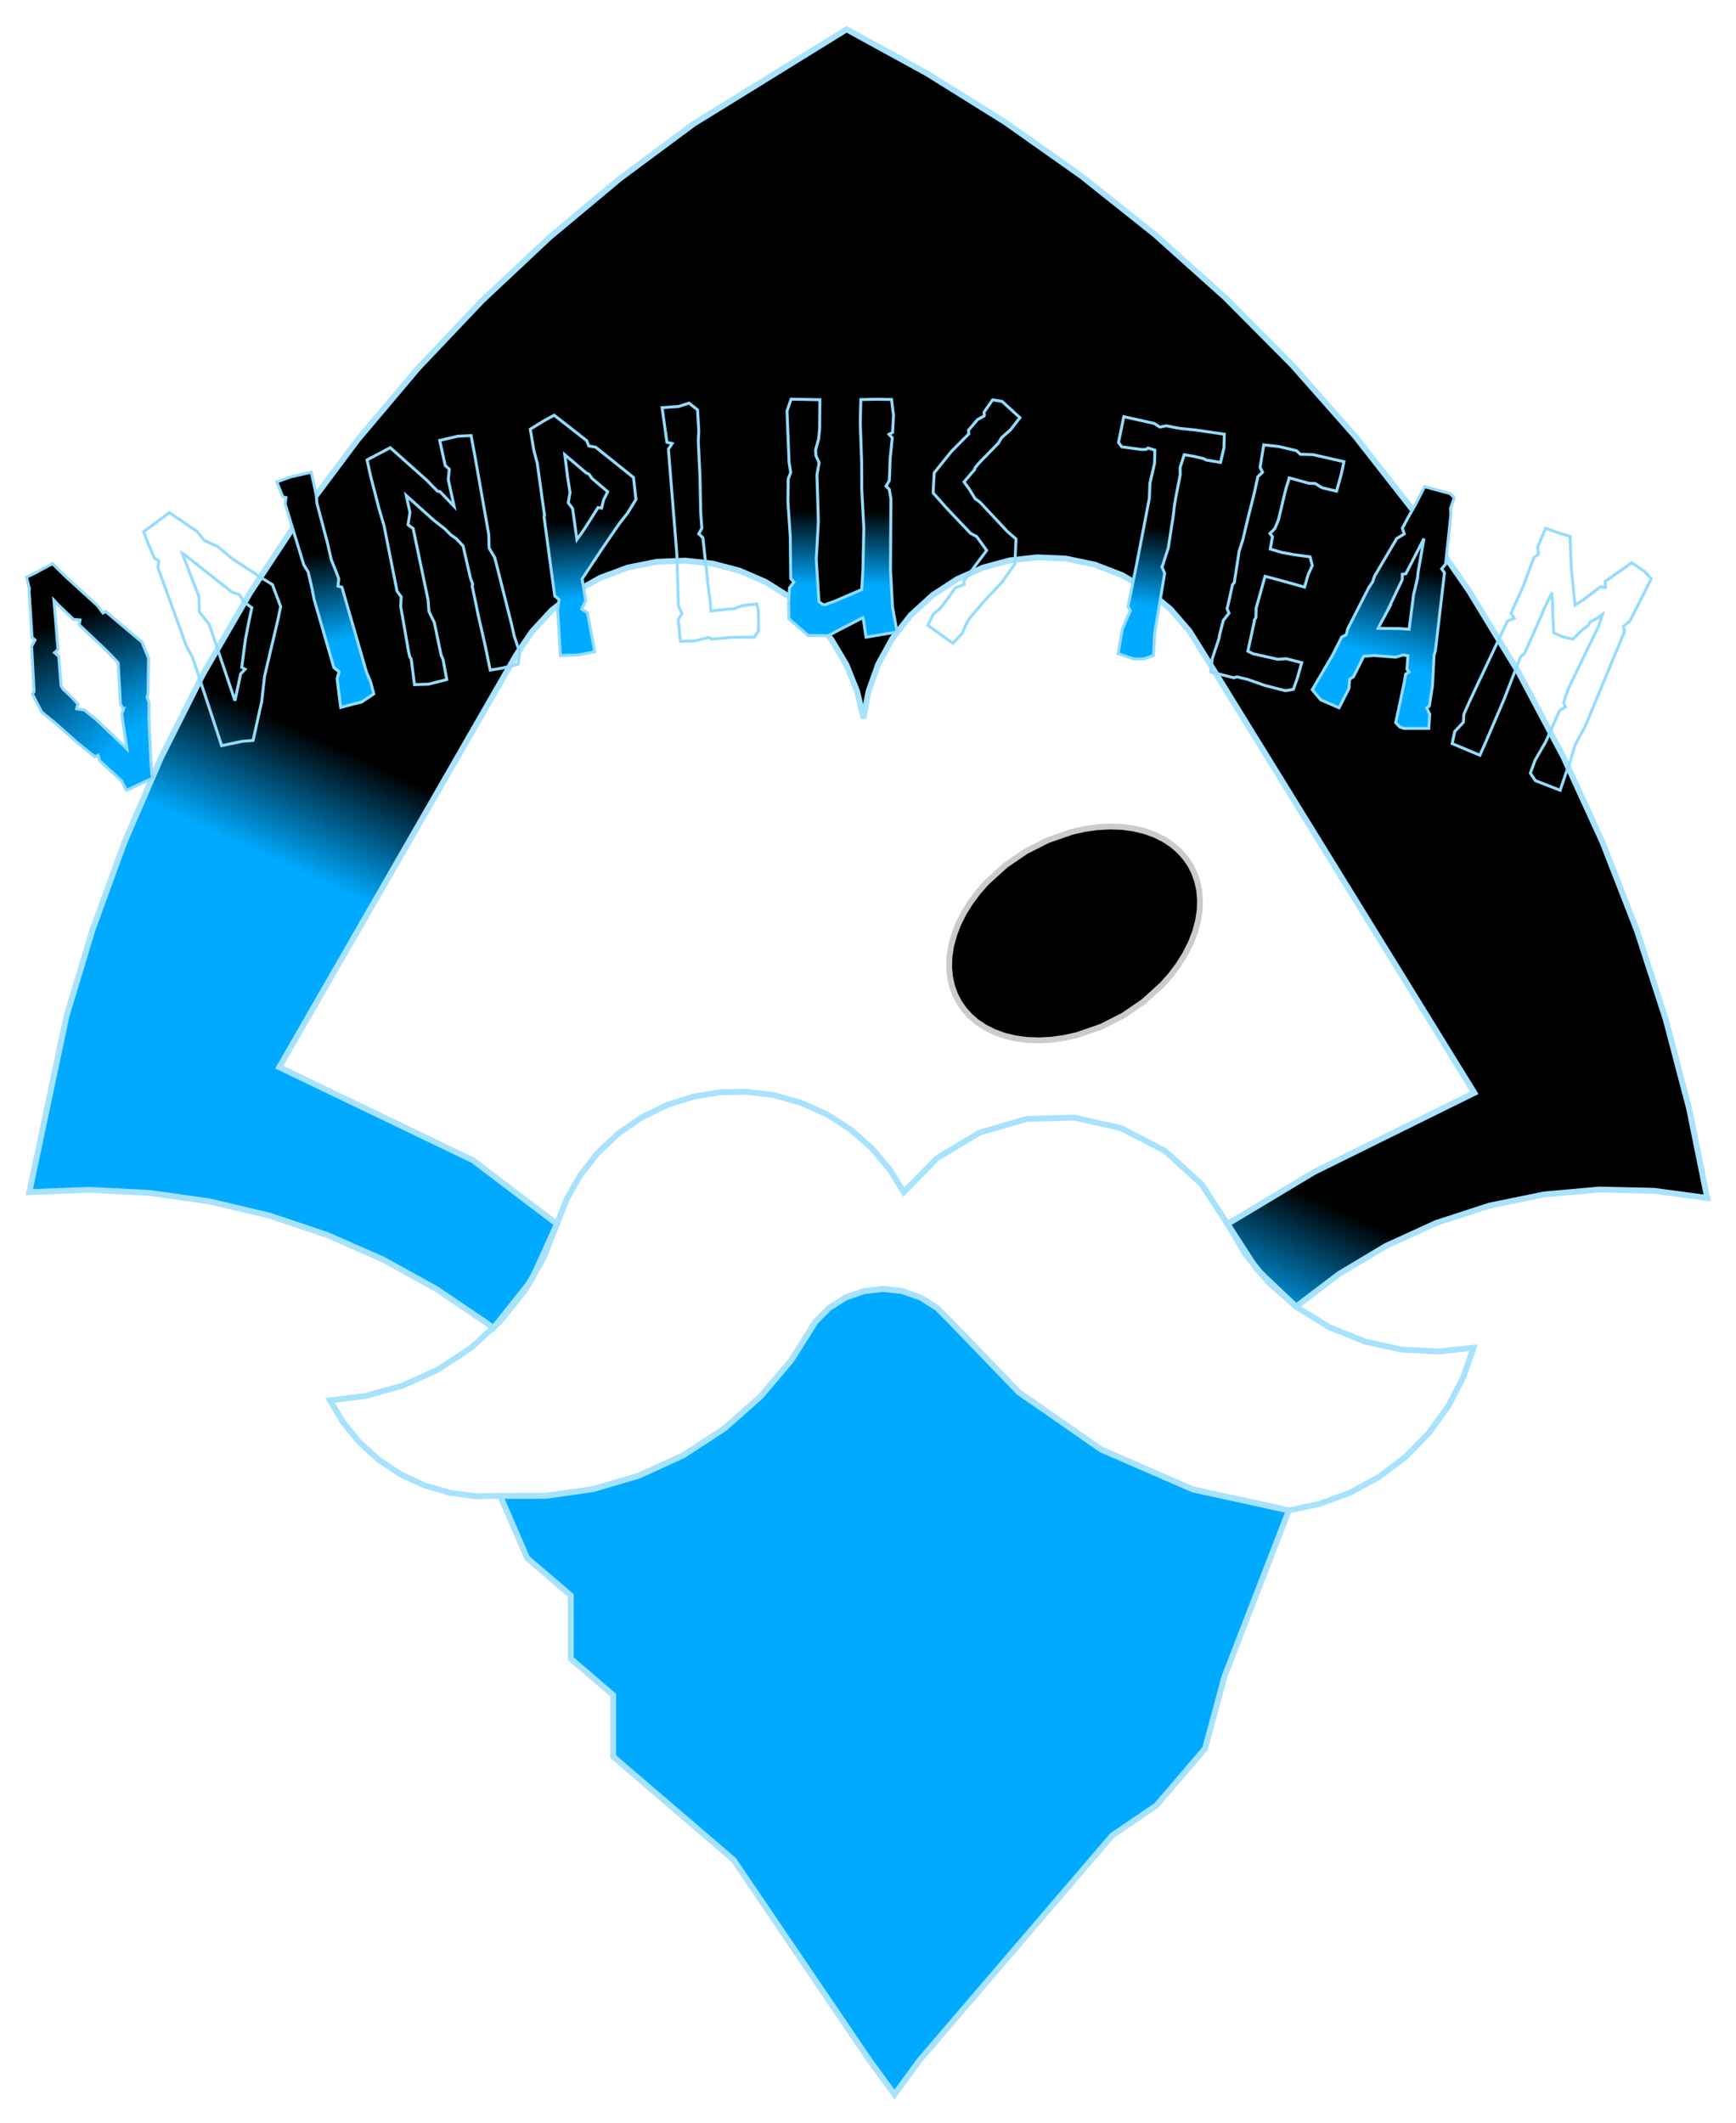 <?xml version="1.0" encoding="UTF-8" standalone="no"?>
<svg
   xmlns:dc="http://purl.org/dc/elements/1.1/"
   xmlns:cc="http://creativecommons.org/ns#"
   xmlns:rdf="http://www.w3.org/1999/02/22-rdf-syntax-ns#"
   xmlns:svg="http://www.w3.org/2000/svg"
   xmlns="http://www.w3.org/2000/svg"
   xmlns:xlink="http://www.w3.org/1999/xlink"
   xmlns:sodipodi="http://sodipodi.sourceforge.net/DTD/sodipodi-0.dtd"
   xmlns:inkscape="http://www.inkscape.org/namespaces/inkscape"
   version="1.0"
   x="0px"
   y="0px"
   width="592px"
   height="724px"
   viewBox="0 0 592 724"
   id="svg849"
   sodipodi:docname="OdinPlusTeam.svg"
   inkscape:version="1.0.1 (3bc2e813f5, 2020-09-07)">
  <defs
     id="defs853">
    <linearGradient
       inkscape:collect="always"
       id="linearGradient1424">
      <stop
         style="stop-color:#000000;stop-opacity:1;"
         offset="0"
         id="stop1420" />
      <stop
         style="stop-color:#00abff;stop-opacity:1"
         offset="1"
         id="stop1422" />
    </linearGradient>
    <linearGradient
       inkscape:collect="always"
       id="linearGradient1072">
      <stop
         style="stop-color:#00abff;stop-opacity:1"
         offset="0"
         id="stop1068" />
      <stop
         style="stop-color:#00abff;stop-opacity:1"
         offset="0.651"
         id="stop1391" />
      <stop
         style="stop-color:#000000;stop-opacity:1"
         offset="0.87"
         id="stop1393" />
      <stop
         style="stop-color:#000000;stop-opacity:1"
         offset="1"
         id="stop1070" />
    </linearGradient>
    <radialGradient
       inkscape:collect="always"
       xlink:href="#linearGradient1072"
       id="radialGradient1389"
       cx="285.217"
       cy="507.362"
       fx="285.217"
       fy="507.362"
       r="285.425"
       gradientTransform="matrix(1.37,0.002,-5.6986285e-4,0.412,-105.696,66.815)"
       gradientUnits="userSpaceOnUse" />
    <linearGradient
       inkscape:collect="always"
       xlink:href="#linearGradient1424"
       id="linearGradient1426"
       x1="458.51"
       y1="413.025"
       x2="439.899"
       y2="453.38"
       gradientUnits="userSpaceOnUse" />
    <linearGradient
       inkscape:collect="always"
       xlink:href="#linearGradient1424"
       id="linearGradient1428"
       x1="458.51"
       y1="413.025"
       x2="439.899"
       y2="453.38"
       gradientUnits="userSpaceOnUse" />
  </defs>
  <sodipodi:namedview
     pagecolor="#ffffff"
     bordercolor="#666666"
     borderopacity="1"
     objecttolerance="10"
     gridtolerance="10"
     guidetolerance="10"
     inkscape:pageopacity="0"
     inkscape:pageshadow="2"
     inkscape:window-width="1920"
     inkscape:window-height="986"
     id="namedview851"
     showgrid="false"
     inkscape:zoom="1.9127176"
     inkscape:cx="250.79711"
     inkscape:cy="281.46498"
     inkscape:window-x="-11"
     inkscape:window-y="-11"
     inkscape:window-maximized="1"
     inkscape:current-layer="layer1" />
  <g
     id="blender_frame_1"
     style="fill-opacity:1;fill:url(#linearGradient1426);stroke:#a7e2ff;stroke-opacity:1">
    <g
       id="blender_object_GPencil.003"
       style="fill-opacity:1;fill:url(#linearGradient1426);stroke:#a7e2ff;stroke-opacity:1">
      <!--Layer: GP_Layer-->
      <g
         id="GP_Layer"
         style="fill-opacity:1;fill:url(#linearGradient1426);stroke:#a7e2ff;stroke-opacity:1">
        <polygon
           stroke="#CBCBCB"
           stroke-opacity="1"
           fill="none"
           stroke-linecap="round"
           stroke-width="2"
           points="22.655,346.536 31.646,316.721 42.422,287.223 54.971,258.201 69.259,229.814 85.236,202.215 102.832,175.553 121.96,149.969 142.518,125.59 164.39,102.533 187.447,80.898 211.553,60.769 236.563,42.213 288.699,10 315.994,24.954 342.71,41.618 368.693,59.964 393.787,79.946 417.843,101.498 440.717,124.536 462.274,148.961 482.393,174.656 500.964,201.49 517.896,229.322 533.113,258 546.56,287.366 558.199,317.258 568.013,347.512 576.004,377.969 582.189,408.472 564.027,406.039 545.361,405.609 526.528,407.287 507.885,411.102 489.793,417 472.591,424.849 456.577,434.447 441.99,445.537 428.61,432.841 418.61,417.343 448.182,399.6 502.774,372.633 410.561,223.071 405.578,215.114 399.188,207.745 391.505,201.324 382.764,196.168 373.297,192.513 363.494,190.474 353.75,190.035 344.419,191.066 335.352,193.499 326.435,197.452 318.045,202.917 310.555,209.765 304.288,217.746 299.467,226.522 296.194,235.71 294.447,244.934 292.3,235.786 288.681,226.746 283.589,218.163 277.134,210.39 269.531,203.735 261.084,198.421 252.141,194.569 243.052,192.185 233.711,191.162 223.982,191.562 214.193,193.503 204.714,197.001 195.905,201.952 188.081,208.146 181.47,215.295 176.194,223.071 95.254,363.886 161.338,395.657 189.924,417.343 181.283,436.443 168.272,452.88 165.622,450.91 148.748,439.492 130.7,429.509 111.667,421.129 91.868,414.489 71.546,409.68 50.957,406.753 30.358,405.708 10,406.5 16.328,376.518 22.529,347.136"
           id="polygon833"
           style="fill-opacity:1;fill:url(#linearGradient1426);stroke:#a7e2ff;stroke-opacity:1" />
        <polygon
           stroke="#CBCBCB"
           stroke-opacity="1"
           fill="none"
           stroke-linecap="round"
           stroke-width="2"
           points="185.342,428.972 189.924,417.343 193.241,408.876 197.885,400.709 203.813,393.15 210.887,386.488 218.883,380.968 227.517,376.756 236.475,373.926 245.45,372.457 254.541,372.269 263.865,373.424 273.121,375.996 281.988,379.97 290.154,385.235 297.358,391.591 303.41,398.777 308.21,406.5 319.598,394.87 334.014,386.205 350.169,381.522 366.44,381.076 382.313,384.679 397.248,392.416 409.703,403.719 418.61,417.343 424.696,427.698 432.648,437.341 442.328,445.788 453.433,452.602 465.524,457.459 478.076,460.198 490.558,460.837 502.5,459.552 498.982,469.643 493.904,479.44 487.307,488.589 479.336,496.747 470.237,503.624 460.328,509.012 449.968,512.811 439.513,515.026 406.781,507.869 375.464,494.236 347.425,474.732 324.155,450.624 319.569,446.007 313.926,442.439 307.623,440.238 301.155,439.517 294.686,440.238 288.383,442.439 282.74,446.007 278.154,450.624 269.814,463.853 259.392,476.161 247.056,487.077 233.115,496.177 217.991,503.139 202.186,507.775 186.219,510.05 170.581,510.073 162.103,510.176 153.415,509.012 144.804,506.51 136.575,502.689 129.025,497.659 122.401,491.613 116.879,484.806 112.548,477.518 124.948,475.94 137.403,472.429 149.463,466.935 160.663,459.552 170.577,450.515 178.871,440.179 185.277,429.084"
           id="polygon835"
           style="fill-opacity:1;fill:url(#linearGradient1426);stroke:#a7e2ff;stroke-opacity:1" />
        <polygon
           stroke="#CBCBCB"
           stroke-opacity="1"
           fill="none"
           stroke-linecap="round"
           stroke-width="2"
           points="194.643,544.043 194.643,565.601 209.111,578.002 209.111,598.988 250.147,634.161 296.554,702.571 305.047,714.177 313.54,702.571 379.328,625.818 394.292,615.667 410.918,596.27 417.574,571.644 439.513,515.026 406.781,507.869 375.464,494.236 347.425,474.732 324.155,450.624 319.569,446.007 313.926,442.439 307.623,440.238 301.155,439.517 294.686,440.238 288.383,442.439 282.74,446.007 278.154,450.624 269.814,463.853 259.392,476.161 247.056,487.077 233.115,496.177 217.991,503.139 202.186,507.775 186.219,510.05 170.581,510.073 179.781,531.304"
           id="polygon837"
           style="fill-opacity:1;fill:url(#linearGradient1426);stroke:#a7e2ff;stroke-opacity:1" />
      </g>
    </g>
  </g>
  <g
     id="g847"
     style="fill-opacity:1;fill:url(#linearGradient1428)">
    <g
       id="blender_object_GPencil.004"
       style="fill-opacity:1.0;fill:url(#linearGradient1428)">
      <!--Layer: GP_Layer-->
      <g
         id="g844"
         style="fill-opacity:1.0;fill:url(#linearGradient1428)">
        <polygon
           stroke="#CBCBCB"
           stroke-opacity="1"
           fill="none"
           stroke-linecap="round"
           stroke-width="2"
           points="350.268,354.604 354.446,354.75 358.73,354.509 363.049,353.892 367.336,352.925 375.567,350.077 383.023,346.295 389.925,341.578 396.381,335.731 399.291,332.439 401.909,328.949 404.181,325.309 406.063,321.576 407.522,317.807 408.536,314.063 409.102,310.402 409.227,306.878 408.933,303.536 408.252,300.414 407.224,297.538 405.893,294.927 404.244,292.504 402.217,290.219 399.808,288.12 397.019,286.255 393.869,284.669 390.388,283.404 386.618,282.493 382.612,281.958 378.433,281.812 374.149,282.054 369.83,282.671 365.544,283.638 357.313,286.486 349.857,290.268 342.955,294.985 336.499,300.831 333.589,304.124 330.971,307.614 328.698,311.253 326.816,314.987 325.358,318.756 324.343,322.5 323.777,326.16 323.652,329.684 323.946,333.026 324.627,336.149 325.656,339.024 326.986,341.636 328.636,344.059 330.662,346.343 333.072,348.443 335.86,350.308 339.01,351.893 342.492,353.158 346.262,354.07"
           id="polygon842"
           style="fill-opacity:1.0;fill:url(#linearGradient1428)" />
      </g>
    </g>
  </g>
  <g
     inkscape:groupmode="layer"
     id="layer1"
     inkscape:label="Layer 1">
    <g
       aria-label="Odinplus team"
       id="text1044"
       style="font-style:normal;font-variant:normal;font-weight:bold;font-stretch:normal;font-size:109.048px;line-height:1.25;font-family:Norse;-inkscape-font-specification:'Norse Bold';fill:url(#radialGradient1389);fill-opacity:1;stroke:#94dcff;stroke-width:1.002;stroke-opacity:1;stroke-miterlimit:4;stroke-dasharray:none">
      <path
         d="m 13.567,194.513 -0.839,0.521 -3.642,1.736 0.132,0.783 0.817,3.235 -0.112,0.778 1.017,15.823 1.008,0.848 -1.162,2.124 0.83,15.429 -0.553,0.868 3.152,6.108 4.755,3.895 7.531,6.679 5.862,4.696 1.083,-0.516 0.502,1.814 7.527,6.922 1.647,3.202 9.005,-4.171 -0.319,-1.177 -0.32,-3.713 -0.689,-15.134 0.012,-5.804 -0.652,-1.622 0.318,-1.36 0.179,-12.044 -2.285,-5.555 -6.819,-5.69 -5.473,-4.64 -0.984,0.469 -1.759,-2.423 -10.885,-9.913 -4.549,-4.476 z m 28.813,59.955 -9.726,-9.257 -3.892,-3.098 -2.626,-0.44 0.421,-1.65 -2.246,-2.433 -2.828,-2.639 -0.661,-1.134 -0.786,-10.014 -1.44,-1.247 1.191,-1.051 -1.388,-16.854 1.482,1.589 5.126,4.926 2.288,0.238 -0.323,1.603 8.577,8.113 2.776,2.784 1.96,2.086 0.806,14.112 0.943,1.725 0.098,-0.047 -0.618,1.744 1.776,11.838 z"
         style="font-style:normal;font-variant:normal;font-weight:bold;font-stretch:normal;font-family:Norse;-inkscape-font-specification:'Norse Bold';fill:url(#radialGradient1389);fill-opacity:1;stroke:#94dcff;stroke-width:1.002;stroke-opacity:1;stroke-miterlimit:4;stroke-dasharray:none"
         id="path1395" />
      <path
         d="m 89.258,239.136 0.968,-8.578 4.731,-20.016 0.738,-3.743 -2.799,-7.453 -2.696,-1.695 0.176,0.168 -11.529,-7.555 -4.367,-3.759 -4.884,-2.298 -2.348,-2.979 -9.501,-6.43 -4.847,3.6 -3.932,2.922 1.47,3.759 2.229,5.224 1.506,0.964 -0.324,2.319 9.782,26.844 2.056,3.78 7.66,23.204 -0.037,-0.103 2.27,6.948 7.001,-1.478 3.718,-0.296 z M 67.848,203.498 l -5.665,-14.766 0.874,0.497 16.031,12.656 2.643,0.903 1.297,2.315 2.844,2.105 -0.775,3.64 -1.354,6.862 -1.317,9.862 1.153,0.628 -1.514,1.588 -1.891,8.91 -0.029,0.242 -1.892,-5.577 -6.904,-20.462 -3.378,-4.231 z"
         style="font-style:normal;font-variant:normal;font-weight:bold;font-stretch:normal;font-family:Norse;-inkscape-font-specification:'Norse Bold';fill:url(#radialGradient1389);fill-opacity:1;stroke:#94dcff;stroke-width:1.002;stroke-opacity:1;stroke-miterlimit:4;stroke-dasharray:none"
         id="path1397" />
      <path
         d="m 105.1,195.053 1.353,5.852 0.626,3.338 5.669,19.588 1.091,3.771 1.772,1.417 -0.651,2.459 1.232,9.747 4.849,-1.29 2.23,-0.532 4.185,-2.8 -1.017,-3.906 -0.785,-1.93 -0.664,-1.511 -8.397,-29.016 -1.364,-0.4 0.306,-2.473 -0.967,-2.558 -1.601,-3.964 -1.232,-5.433 -3.657,-13.813 -0.234,-2.77 -1.689,-7.798 -6.93,1.551 -4.832,1.739 2.039,5.086 1.094,0.251 -0.292,2.128 6.377,20.859 z"
         style="font-style:normal;font-variant:normal;font-weight:bold;font-stretch:normal;font-family:Norse;-inkscape-font-specification:'Norse Bold';fill:url(#radialGradient1389);fill-opacity:1;stroke:#94dcff;stroke-width:1.002;stroke-opacity:1;stroke-miterlimit:4;stroke-dasharray:none"
         id="path1399" />
      <path
         d="m 175.32,216.753 -0.745,-3.409 -5.841,-23.169 -1.94,-3.26 -0.125,-4.661 -4.659,-26.441 -1.369,-7.291 -4.531,0.208 -6.156,1.456 1.861,8.523 1.391,1.259 -0.344,3.535 2.001,9.162 -4.772,-4.985 -0.945,-0.24 -3.594,-3.68 -12.474,-11.116 -7.904,4.182 1.21,5.54 2.846,10.987 1.752,5.98 4.414,22.253 1.424,1.921 -0.178,3.276 2.665,15.268 0.396,1.811 0.529,0.889 1.116,8.686 4.767,-0.148 6.239,-1.586 -1.276,-6.865 -0.645,-1.422 -2.313,-11.103 -1.843,-3.839 -0.305,-3.952 -5.092,-24.337 -1.581,-1.106 -0.153,-0.19 0.654,-4.161 -1.256,-5.753 3.608,3.23 5.694,5.119 3.904,3.054 2.003,2.018 1.841,1.272 2.333,2.504 2.526,11.057 0.762,1.954 -0.203,0.602 2.127,10.251 2.317,10.098 1.708,8.333 3.669,-0.578 5.836,-1.386 0.594,-3.925 z"
         style="font-style:normal;font-variant:normal;font-weight:bold;font-stretch:normal;font-family:Norse;-inkscape-font-specification:'Norse Bold';fill:url(#radialGradient1389);fill-opacity:1;stroke:#94dcff;stroke-width:1.002;stroke-opacity:1;stroke-miterlimit:4;stroke-dasharray:none"
         id="path1401" />
      <path
         d="m 211.084,178.695 2.991,-3.828 2.778,-4.57 -0.819,-7.483 -12.883,-10.321 -2.373,-0.441 -0.687,-1.776 -11.116,-8.695 -3.276,1.776 -4.869,2.988 1.221,7.207 1.155,4.353 2.461,17.714 -0.141,0.57 3.643,27.018 1.491,1.224 -0.507,3.483 0.957,15.611 6.355,-0.222 5.356,-1.074 -2.508,-13.303 -1.938,-1.272 1.368,-2.832 -1.251,-7.423 0.822,-1.215 6.096,-9.214 z m -15.818,-5.289 -1.488,-1.995 0.615,-3.498 -0.828,-5.17 -0.957,-7.684 7.24,6.151 1.062,0.513 0.966,1.407 5.365,4.539 -1.383,2.724 -0.705,2.85 -1.233,-0.159 -4.515,7.123 -2.667,3.783 z"
         style="font-style:normal;font-variant:normal;font-weight:bold;font-stretch:normal;font-family:Norse;-inkscape-font-specification:'Norse Bold';fill:url(#radialGradient1389);fill-opacity:1;stroke:#94dcff;stroke-width:1.002;stroke-opacity:1;stroke-miterlimit:4;stroke-dasharray:none"
         id="path1403" />
      <path
         d="m 250.677,207.474 -8.249,0.833 -0.235,-3.154 -1.002,-7.58 0.101,-0.117 -0.885,-7.479 -0.711,-6.617 -1.41,-1.317 1.059,-1.938 -0.397,-5.329 -0.238,-12.011 -0.581,-12.204 0.16,-3.73 -0.418,-7.077 -2.905,-2.299 -3.524,1.137 -5.655,0.421 1.644,11.797 1.78,0.414 -1.276,1.954 2.857,35.435 0.575,18 1.181,2.646 -1.268,2.063 0.768,7.379 4.91,-0.147 4.72,-1.226 1.027,0.58 4.676,-0.348 1.514,-0.222 8.305,-0.072 1.477,-2.188 -0.075,-6.883 -0.496,-2.259 -5.095,0.598 z"
         style="font-style:normal;font-variant:normal;font-weight:bold;font-stretch:normal;font-family:Norse;-inkscape-font-specification:'Norse Bold';fill:url(#radialGradient1389);fill-opacity:1;stroke:#94dcff;stroke-width:1.002;stroke-opacity:1;stroke-miterlimit:4;stroke-dasharray:none"
         id="path1405" />
      <path
         d="m 269.649,197.283 1.094,1.196 -1.52,1.968 -0.311,5.126 0.126,5.452 6.561,5.65 6.87,0.087 3.484,-1.865 8.274,-4.279 0.221,0.763 0.891,5.886 10.572,-1.778 -1.553,-8.501 -0.694,-12.756 0.142,-24.209 -0.555,-3.161 -1.094,-1.087 1.085,-1.857 0.104,-1.527 0.199,-5.998 0.741,-7.09 -1.094,-1.196 1.197,-0.658 0.309,-5.89 -0.671,-5.341 -5.017,-0.093 -5.452,0.126 -0.194,7.743 0.479,13.739 0.029,9.051 0.696,13.302 -0.284,13.85 -0.414,7.089 -8.93,3.845 -3.594,1.32 -0.873,-0.106 -1.203,-0.978 -0.114,-1.635 -0.804,-12.756 0.723,-12.87 -0.244,-8.178 -0.122,-4.034 -0.121,-3.707 0.75,-4.146 -1.098,-2.396 -0.115,-1.963 1.078,-3.929 0.316,-3.491 0.079,-9.706 -9.815,-0.187 -1.405,4.039 0.71,17.555 0.556,3.379 -0.865,2.293 -0.085,7.743 0.801,11.884 z"
         style="font-style:normal;font-variant:normal;font-weight:bold;font-stretch:normal;font-family:Norse;-inkscape-font-specification:'Norse Bold';fill:url(#radialGradient1389);fill-opacity:1;stroke:#94dcff;stroke-width:1.002;stroke-opacity:1;stroke-miterlimit:4;stroke-dasharray:none"
         id="path1407" />
      <path
         d="m 328.67,198.08 0.137,1.211 -3.141,1.21 c -0.726,1.044 -1.335,1.987 -2.061,3.031 -1.081,1.458 -1.923,2.603 -3.113,4.054 l -2.191,1.711 -1.902,3.916 8.55,6.147 3.178,-3.394 1.43,-3.402 -0.138,0.428 c 0.37,-0.631 0.755,-1.48 1.241,-2.212 l 4.746,-5.584 6.357,-6.787 4.347,-6.157 0.351,-8.501 -2.792,-2.373 -9.484,-10.144 -1.668,-1.205 -1.87,-3.076 -1.9,-2.641 3.556,-4.133 0.269,-0.747 1.19,-1.45 6.69,-6.874 1.11,-1.893 3.018,-2.639 3.229,-4.155 -6.077,-5.544 -3.242,-0.545 -2.903,4.177 c -0.131,0.319 0.268,0.892 0.021,1.313 l -2.271,1.269 -3.084,3.619 0.137,1.211 -5.979,6.048 -5.842,7.259 -0.351,6.862 4.88,5.464 7.86,8.287 2.11,1.125 3.4,4.709 z"
         style="font-style:normal;font-variant:normal;font-weight:bold;font-stretch:normal;font-family:Norse;-inkscape-font-specification:'Norse Bold';fill:url(#radialGradient1389);fill-opacity:1;stroke:#94dcff;stroke-width:1.002;stroke-opacity:1;stroke-miterlimit:4;stroke-dasharray:none"
         id="path1409" />
      <path
         d="m 407.57,146.61 -5.001,-0.506 c -1.506,-0.252 -2.904,-0.486 -4.499,-0.864 -0.86,-0.144 -1.954,0.447 -2.6,0.339 l -1.899,-1.203 -10.342,-2.285 -1.8,8.765 1.074,1.507 6.597,0.884 c 0.323,0.054 0.986,0.055 1.775,-0.035 l 0.628,-0.448 2.312,0.719 -0.093,4.518 -1.583,6.811 -0.201,5.163 -4.212,21.85 -3.077,15.075 0.788,1.238 -2.748,6.505 -1.387,8.281 5.556,1.815 3.101,-0.033 3.407,-1.198 0.418,-7.78 3.386,-20.219 -0.948,-2.26 0.126,-0.089 2.049,-6.291 1.279,-8.299 0.306,-1.828 c 0.126,-0.753 0.181,-1.739 0.325,-2.599 5.2e-4,-0.663 0.451,-3.352 0.613,-4.32 l 1.548,-7.923 -0.034,-2.438 1.402,-4.409 3.334,0.558 3.19,0.755 1.021,0.503 4.84,0.81 1.169,-5.001 0.111,-4.625 z"
         style="font-style:normal;font-variant:normal;font-weight:bold;font-stretch:normal;font-family:Norse;-inkscape-font-specification:'Norse Bold';fill:url(#radialGradient1389);fill-opacity:1;stroke:#94dcff;stroke-width:1.002;stroke-opacity:1;stroke-miterlimit:4;stroke-dasharray:none"
         id="path1411" />
      <path
         d="m 455.794,167.48 1.626,-5.89 0.878,-4.163 -10.528,-2.393 -4.339,-0.136 -1.283,-1.202 -6.047,-1.439 -5.138,-0.55 -1.262,7.658 0.839,1.657 -1.596,1.526 -1.181,5.436 -2.075,8.249 -1.868,7.85 -1.252,3.849 -1.651,10.704 -0.626,0.748 -1.257,5.754 -0.581,2.44 0.652,1.5 -1.929,2.455 -1.267,4.855 -0.172,1.192 -2.353,7.062 -0.505,4.476 7.931,1.999 0.975,-0.328 3.713,0.884 5.895,2.075 6.976,1.772 2.692,-0.48 1.358,-3.824 1.474,-5.254 -5.279,-1.368 -2.854,0.218 -8.512,-1.913 -0.798,-0.414 -0.904,-0.439 2.237,-10.341 -0.056,-0.237 0.545,-0.879 0.096,-3.228 3.025,-10.826 1.697,0.404 6.633,1.803 5.148,1.449 1.247,-4.299 1.394,-3.031 -0.748,-2.98 -5.537,-0.757 -4.188,-0.772 -3.875,-1.146 0.772,-4.188 -0.859,-1.101 1.621,-1.632 1.288,-3.056 2.499,-10.502 0.843,-2.602 0.278,-1.167 0.955,0.227 5.784,1.601 1.773,0.086 0.344,-0.03 2.344,1.455 z"
         style="font-style:normal;font-variant:normal;font-weight:bold;font-stretch:normal;font-family:Norse;-inkscape-font-specification:'Norse Bold';fill:url(#radialGradient1389);fill-opacity:1;stroke:#94dcff;stroke-width:1.002;stroke-opacity:1;stroke-miterlimit:4;stroke-dasharray:none"
         id="path1413" />
      <path
         d="m 480.063,224.493 -0.276,3.693 0.733,0.924 -1.165,0.77 -0.524,3.04 -2.875,13.511 1.462,1.504 1.349,0.436 8.483,-0.01 0.3,-4.831 -1.02,-2.163 0.891,-0.629 1.074,-6.873 0.523,-10.488 0.469,-1.453 3.098,-26.617 -0.944,-1.336 1.33,-1.633 1.808,-16.949 -0.08,-1.172 -0.043,-0.931 1.277,-3.598 -1.496,-1.4 -8.643,-2.334 -3.15,6.202 -2.342,4.057 -2.067,3.916 0.639,1.925 -2.572,1.576 -7.605,12.899 -0.603,1.868 -1.327,1.978 -0.948,1.871 -6.198,12.093 -0.567,2.109 -1.51,0.773 -3.15,6.202 -6.891,11.755 2.894,3.456 6.232,2.701 3.387,-6.584 0.212,-3.14 1.303,-0.84 3.521,-6.999 2.344,-0.16 1.068,-0.113 7.489,0.586 2.545,-0.782 0.104,0.034 1.52,0.262 z m -1.87,-26.847 0.018,-1.828 1.205,-0.184 6.165,-11.989 -1.997,11.502 -0.188,2.002 -1.328,5.53 -1.545,11.877 -3.14,-0.212 -7.415,-0.103 0.338,-0.693 3.424,-6.343 -0.137,0.07 z"
         style="font-style:normal;font-variant:normal;font-weight:bold;font-stretch:normal;font-family:Norse;-inkscape-font-specification:'Norse Bold';fill:url(#radialGradient1389);fill-opacity:1;stroke:#94dcff;stroke-width:1.002;stroke-opacity:1;stroke-miterlimit:4;stroke-dasharray:none"
         id="path1415" />
      <path
         d="m 535.841,193.929 -0.446,-11.061 -3.908,-1.143 -4.417,-1.609 -2.385,5.623 -0.344,1.041 0.32,1.694 -0.122,0.542 -1.418,1.04 -1.875,5.014 -1.875,5.014 -4.092,8.921 1.106,1.806 -2.348,0.984 -12.797,27.129 -1.153,2.59 -0.887,1.992 -0.168,2.79 -2.936,3.109 -0.889,4.14 9.453,3.971 1.908,-4.284 6.322,-14.732 5.602,-14.456 1.451,-1.383 6.122,-13.747 -0.055,-0.144 0.044,-0.1 3.171,-6.586 0.273,5.016 -0.012,1.904 0.044,0.974 0.306,5.747 2.645,1.297 3.897,0.9 2.992,-2.965 2.36,-1.814 0.444,-0.996 2.669,-1.437 1.606,-1.195 -1.243,3.863 -10.368,21.406 -1.642,4.76 0.652,1.484 -1.994,1.261 -4.747,10.659 -3.625,6.264 -1.609,4.417 1.725,2.559 8.446,3.283 2.197,-6.542 1.22,-3.276 1.743,-5.789 3.293,-6.054 13.487,-32.432 -0.375,-1.838 2.216,-1.759 7.263,-14.433 -2.157,-2.393 -4.482,-3.07 -9.039,6.36 0.043,2.048 -1.716,-0.167 -5.761,4.358 -2.847,1.836 -0.055,-0.144 z"
         style="font-style:normal;font-variant:normal;font-weight:bold;font-stretch:normal;font-family:Norse;-inkscape-font-specification:'Norse Bold';fill:url(#radialGradient1389);fill-opacity:1;stroke:#94dcff;stroke-width:1.002;stroke-opacity:1;stroke-miterlimit:4;stroke-dasharray:none"
         id="path1417" />
    </g>
  </g>
</svg>
